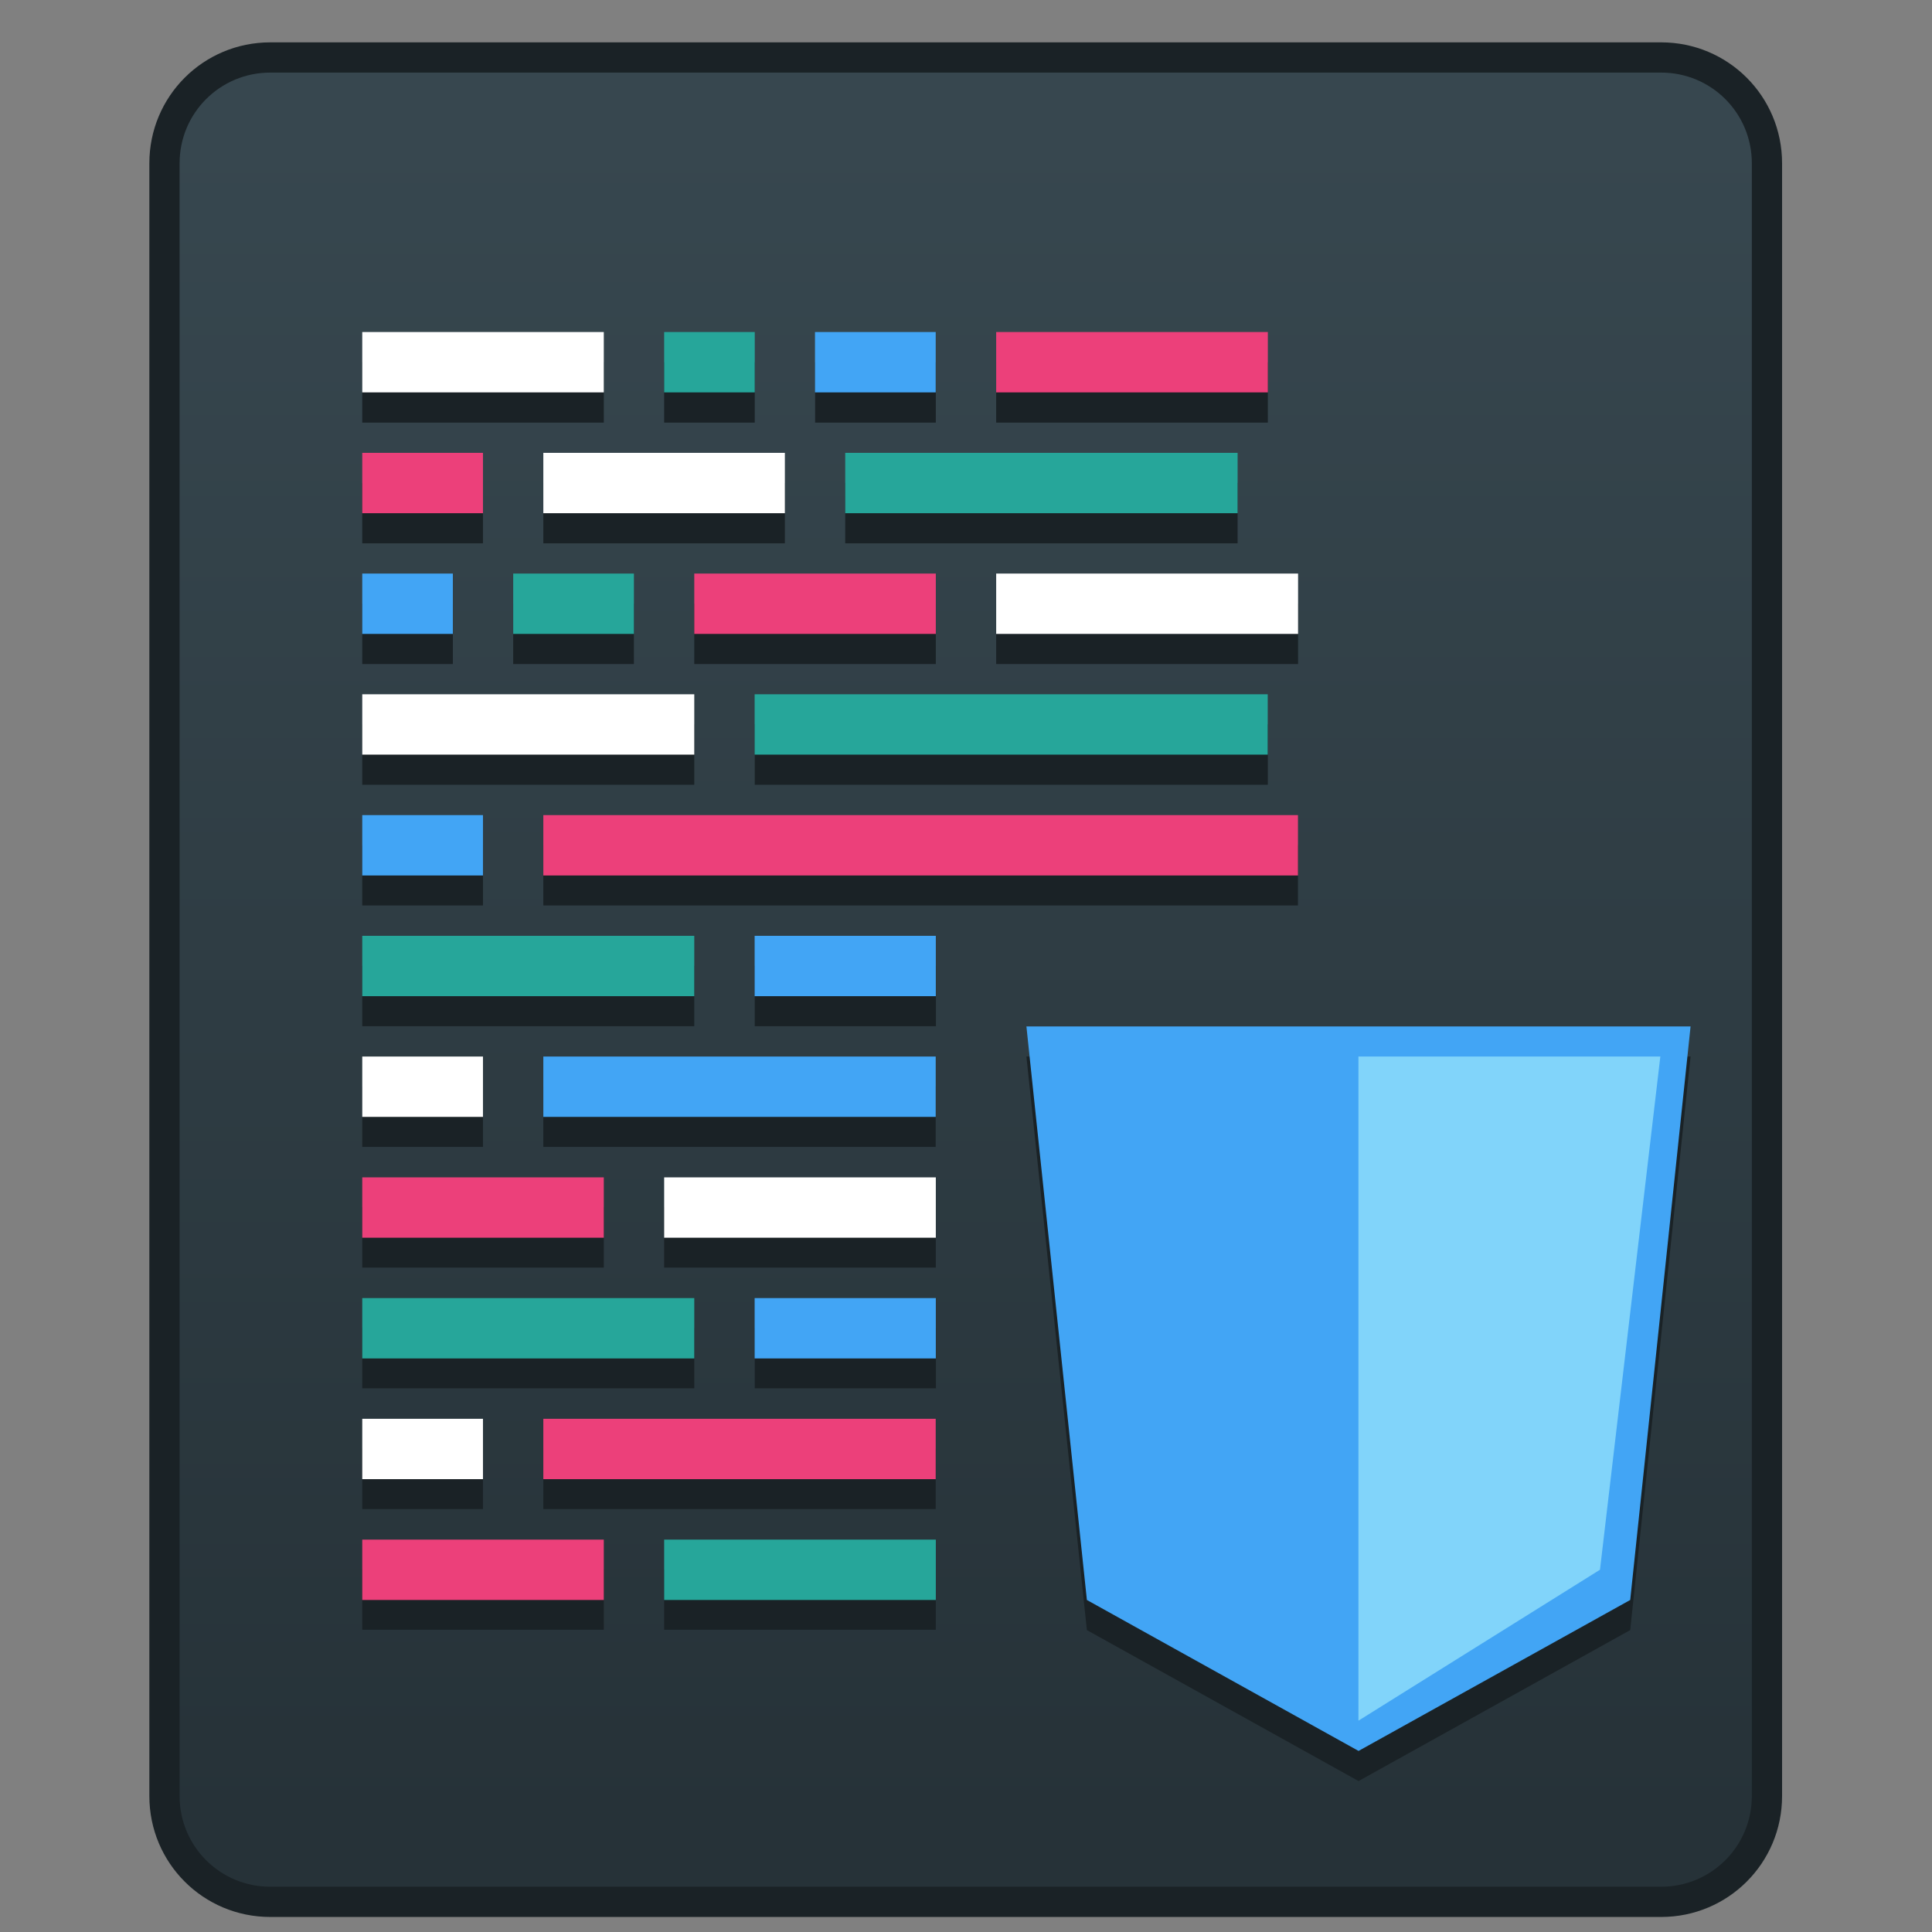 <?xml version="1.0" encoding="UTF-8" standalone="no"?>
<!-- Created with Inkscape (http://www.inkscape.org/) -->

<svg
   xmlns:dc="http://purl.org/dc/elements/1.1/"
   xmlns:cc="http://creativecommons.org/ns#"
   xmlns:rdf="http://www.w3.org/1999/02/22-rdf-syntax-ns#"
   xmlns:svg="http://www.w3.org/2000/svg"
   xmlns="http://www.w3.org/2000/svg"
   xmlns:xlink="http://www.w3.org/1999/xlink"
   xmlns:sodipodi="http://sodipodi.sourceforge.net/DTD/sodipodi-0.dtd"
   xmlns:inkscape="http://www.inkscape.org/namespaces/inkscape"
   width="64"
   height="64"
   viewBox="0 0 16.933 16.933"
   version="1.1"
   id="svg1399"
   inkscape:version="0.92.4 5da689c313, 2019-01-14"
   sodipodi:docname="text-css.svg">
  <rect x="0" y="0" width="16.933" height="16.933" fill="#808080" stroke="none"/>
  <defs
     id="defs1393">
    <linearGradient
       gradientTransform="translate(-92,8)"
       inkscape:collect="always"
       xlink:href="#linearGradient1500-3"
       id="linearGradient1149"
       x1="86"
       y1="308.65"
       x2="86"
       y2="252.65"
       gradientUnits="userSpaceOnUse" />
    <linearGradient
       id="linearGradient1500-3"
       inkscape:collect="always">
      <stop
         id="stop1496-6"
         offset="0"
         style="stop-color:#263238;stop-opacity:1" />
      <stop
         id="stop1498-0"
         offset="1"
         style="stop-color:#37474f;stop-opacity:1" />
    </linearGradient>
  </defs>
  <sodipodi:namedview
     id="base"
     pagecolor="#ffffff"
     bordercolor="#666666"
     borderopacity="1.0"
     inkscape:pageopacity="0.0"
     inkscape:pageshadow="2"
     inkscape:zoom="5.6"
     inkscape:cx="21.078727"
     inkscape:cy="15.063955"
     inkscape:document-units="px"
     inkscape:current-layer="layer1"
     showgrid="false"
     inkscape:showpageshadow="false"
     units="px"
     inkscape:window-width="1920"
     inkscape:window-height="1049"
     inkscape:window-x="0"
     inkscape:window-y="0"
     inkscape:window-maximized="1" />
  <g
     inkscape:label="Capa 1"
     inkscape:groupmode="layer"
     id="layer1"
     transform="translate(0,-280.067)">
    <g
       id="g1850"
       transform="translate(11.54,-3.756)">
      <g
         transform="matrix(0.265,0,0,0.265,-1.486,215.917)"
         id="g1769">
        <path
           sodipodi:nodetypes="sssssssss"
           inkscape:connector-curvature="0"
           style="opacity:1;vector-effect:none;fill:#1a2226;fill-opacity:1;stroke:none;stroke-width:2;stroke-linecap:round;stroke-linejoin:round;stroke-miterlimit:4;stroke-dasharray:none;stroke-dashoffset:0;stroke-opacity:1"
           d="m -29,257.65 h 46 c 2.216,0 4,1.784 4,4 v 54 c 0,2.216 -1.784,4 -4,4 h -46 c -2.216,0 -4,-1.784 -4,-4 v -54 c 0,-2.216 1.784,-4 4,-4 z"
           id="rect971" />
        <path
           sodipodi:nodetypes="sssssssss"
           inkscape:connector-curvature="0"
           style="opacity:1;vector-effect:none;fill:url(#linearGradient1149);fill-opacity:1.0;stroke:none;stroke-width:2;stroke-linecap:round;stroke-linejoin:round;stroke-miterlimit:4;stroke-dasharray:none;stroke-dashoffset:0;stroke-opacity:1"
           d="m -29,258.65 h 46 c 1.662,0 3,1.338 3,3 v 54 c 0,1.662 -1.338,3 -3,3 h -46 c -1.662,0 -3,-1.338 -3,-3 v -54 c 0,-1.662 1.338,-3 3,-3 z"
           id="rect971-2" />
      </g>
      <path
         sodipodi:nodetypes="ccccccccccccccccccccccccccccccccccccccccccccccccccccccccccccccccccccccccccccccccccccccccccccccccccccccccccccccccccccccccccccccccccccccccccccccccccccccccccccccccccccccccccccccccccccccc"
         inkscape:connector-curvature="0"
         id="rect1001-4"
         d="m -8.365,286.998 v 0.529 h 2.117 v -0.529 z m 2.646,0 v 0.529 h 0.794 v -0.529 z m 1.323,0 v 0.529 h 1.058 v -0.529 z m 1.587,0 v 0.529 h 2.381 v -0.529 z m -5.556,1.058 v 0.529 h 1.058 v -0.529 z m 1.587,0 v 0.529 h 2.117 v -0.529 z m 2.646,0 v 0.529 h 0.265 1.058 0.529 1.587 v -0.529 H -2.28 -2.809 -3.867 Z m -4.233,1.058 v 0.529 h 0.794 v -0.529 z m 1.323,0 v 0.529 h 1.058 v -0.529 z m 1.587,0 v 0.529 h 2.117 v -0.529 z m 2.646,0 v 0.529 h 0.529 1.852 0.265 v -0.529 h -0.265 -1.852 z m -5.556,1.058 v 0.529 h 2.91 v -0.529 z m 3.44,0 v 0.529 h 0.529 0.529 0.529 2.381 0.529 v -0.529 h -0.529 -2.381 -0.529 -0.529 z m -3.44,1.058 v 0.529 h 1.058 v -0.529 z m 1.587,0 v 0.529 h 2.117 0.529 1.323 0.529 1.587 0.529 v -0.529 h -0.529 -1.587 -0.529 -1.323 -0.529 z m -1.587,1.058 v 0.529 h 2.91 v -0.529 z m 3.44,0 v 0.529 h 0.265 0.794 0.529 v -0.529 h -0.529 -0.794 z m -3.44,1.058 v 0.529 h 1.058 v -0.529 z m 1.587,0 v 0.529 h 2.381 0.529 0.529 v -0.529 h -0.529 -0.529 z m -1.587,1.058 v 0.529 h 2.117 v -0.529 z m 2.646,0 v 0.529 h 1.058 1.323 v -0.529 h -1.323 z m -2.646,1.058 v 0.529 h 2.91 v -0.529 z m 3.44,0 v 0.529 h 0.265 0.794 0.529 v -0.529 h -0.529 -0.794 z m -3.44,1.058 v 0.529 h 1.058 v -0.529 z m 1.587,0 v 0.529 h 2.381 0.529 0.529 v -0.529 h -0.529 -0.529 z m -1.587,1.058 v 0.529 h 2.117 v -0.529 z m 2.646,0 v 0.529 h 1.058 1.323 v -0.529 h -1.323 z"
         style="opacity:1;vector-effect:none;fill:#1a2226;fill-opacity:1;stroke:none;stroke-width:0.529;stroke-linecap:round;stroke-linejoin:round;stroke-miterlimit:4;stroke-dasharray:none;stroke-dashoffset:0;stroke-opacity:1" />
      <path
         id="path1121"
         d="m -8.365,286.733 v 0.529 h 2.117 v -0.529 z"
         style="opacity:1;vector-effect:none;fill:#ffffff;fill-opacity:1;stroke:none;stroke-width:0.529;stroke-linecap:round;stroke-linejoin:round;stroke-miterlimit:4;stroke-dasharray:none;stroke-dashoffset:0;stroke-opacity:1"
         inkscape:connector-curvature="0" />
      <path
         id="path1119"
         d="m -5.719,286.733 v 0.529 h 0.794 v -0.529 z"
         style="opacity:1;vector-effect:none;fill:#26a69a;fill-opacity:1;stroke:none;stroke-width:0.529;stroke-linecap:round;stroke-linejoin:round;stroke-miterlimit:4;stroke-dasharray:none;stroke-dashoffset:0;stroke-opacity:1"
         inkscape:connector-curvature="0" />
      <path
         id="path1117"
         d="m -4.397,286.733 v 0.529 h 1.058 v -0.529 z"
         style="opacity:1;vector-effect:none;fill:#42a5f5;fill-opacity:1;stroke:none;stroke-width:0.529;stroke-linecap:round;stroke-linejoin:round;stroke-miterlimit:4;stroke-dasharray:none;stroke-dashoffset:0;stroke-opacity:1"
         inkscape:connector-curvature="0" />
      <path
         id="path1115"
         d="m -2.809,286.733 v 0.529 h 2.381 v -0.529 z"
         style="opacity:1;vector-effect:none;fill:#ec407a;fill-opacity:1;stroke:none;stroke-width:0.529;stroke-linecap:round;stroke-linejoin:round;stroke-miterlimit:4;stroke-dasharray:none;stroke-dashoffset:0;stroke-opacity:1"
         inkscape:connector-curvature="0" />
      <path
         id="path1113"
         d="m -8.365,287.792 v 0.529 h 1.058 v -0.529 z"
         style="opacity:1;vector-effect:none;fill:#ec407a;fill-opacity:1;stroke:none;stroke-width:0.529;stroke-linecap:round;stroke-linejoin:round;stroke-miterlimit:4;stroke-dasharray:none;stroke-dashoffset:0;stroke-opacity:1"
         inkscape:connector-curvature="0" />
      <path
         id="path1111"
         d="m -6.778,287.792 v 0.529 h 2.117 v -0.529 z"
         style="opacity:1;vector-effect:none;fill:#ffffff;fill-opacity:1;stroke:none;stroke-width:0.529;stroke-linecap:round;stroke-linejoin:round;stroke-miterlimit:4;stroke-dasharray:none;stroke-dashoffset:0;stroke-opacity:1"
         inkscape:connector-curvature="0" />
      <path
         id="path1109"
         d="m -4.132,287.792 v 0.529 h 0.265 1.058 0.529 1.587 v -0.529 H -2.28 -2.809 -3.867 Z"
         style="opacity:1;vector-effect:none;fill:#26a69a;fill-opacity:1;stroke:none;stroke-width:0.529;stroke-linecap:round;stroke-linejoin:round;stroke-miterlimit:4;stroke-dasharray:none;stroke-dashoffset:0;stroke-opacity:1"
         inkscape:connector-curvature="0" />
      <path
         id="path1107"
         d="m -8.365,288.85 v 0.529 h 0.794 v -0.529 z"
         style="opacity:1;vector-effect:none;fill:#42a5f5;fill-opacity:1;stroke:none;stroke-width:0.529;stroke-linecap:round;stroke-linejoin:round;stroke-miterlimit:4;stroke-dasharray:none;stroke-dashoffset:0;stroke-opacity:1"
         inkscape:connector-curvature="0" />
      <path
         id="path1105"
         d="m -7.042,288.85 v 0.529 h 1.058 v -0.529 z"
         style="opacity:1;vector-effect:none;fill:#26a69a;fill-opacity:1;stroke:none;stroke-width:0.529;stroke-linecap:round;stroke-linejoin:round;stroke-miterlimit:4;stroke-dasharray:none;stroke-dashoffset:0;stroke-opacity:1"
         inkscape:connector-curvature="0" />
      <path
         id="path1103"
         d="m -5.455,288.85 v 0.529 h 2.117 v -0.529 z"
         style="opacity:1;vector-effect:none;fill:#ec407a;fill-opacity:1;stroke:none;stroke-width:0.529;stroke-linecap:round;stroke-linejoin:round;stroke-miterlimit:4;stroke-dasharray:none;stroke-dashoffset:0;stroke-opacity:1"
         inkscape:connector-curvature="0" />
      <path
         id="path1101"
         d="m -2.809,288.85 v 0.529 h 0.529 1.852 0.265 v -0.529 h -0.265 -1.852 z"
         style="opacity:1;vector-effect:none;fill:#ffffff;fill-opacity:1;stroke:none;stroke-width:0.529;stroke-linecap:round;stroke-linejoin:round;stroke-miterlimit:4;stroke-dasharray:none;stroke-dashoffset:0;stroke-opacity:1"
         inkscape:connector-curvature="0" />
      <path
         id="path1099"
         d="m -8.365,289.908 v 0.529 h 2.91 v -0.529 z"
         style="opacity:1;vector-effect:none;fill:#ffffff;fill-opacity:1;stroke:none;stroke-width:0.529;stroke-linecap:round;stroke-linejoin:round;stroke-miterlimit:4;stroke-dasharray:none;stroke-dashoffset:0;stroke-opacity:1"
         inkscape:connector-curvature="0" />
      <path
         id="path1097"
         d="m -4.926,289.908 v 0.529 h 0.529 0.529 0.529 2.381 0.529 v -0.529 h -0.529 -2.381 -0.529 -0.529 z"
         style="opacity:1;vector-effect:none;fill:#26a69a;fill-opacity:1;stroke:none;stroke-width:0.529;stroke-linecap:round;stroke-linejoin:round;stroke-miterlimit:4;stroke-dasharray:none;stroke-dashoffset:0;stroke-opacity:1"
         inkscape:connector-curvature="0" />
      <path
         id="path1095"
         d="m -8.365,290.967 v 0.529 h 1.058 v -0.529 z"
         style="opacity:1;vector-effect:none;fill:#42a5f5;fill-opacity:1;stroke:none;stroke-width:0.529;stroke-linecap:round;stroke-linejoin:round;stroke-miterlimit:4;stroke-dasharray:none;stroke-dashoffset:0;stroke-opacity:1"
         inkscape:connector-curvature="0" />
      <path
         id="path1093"
         d="m -6.778,290.967 v 0.529 h 2.117 0.529 1.323 0.529 1.587 0.529 v -0.529 h -0.529 -1.587 -0.529 -1.323 -0.529 z"
         style="opacity:1;vector-effect:none;fill:#ec407a;fill-opacity:1;stroke:none;stroke-width:0.529;stroke-linecap:round;stroke-linejoin:round;stroke-miterlimit:4;stroke-dasharray:none;stroke-dashoffset:0;stroke-opacity:1"
         inkscape:connector-curvature="0" />
      <path
         id="path1091"
         d="m -8.365,292.025 v 0.529 h 2.91 v -0.529 z"
         style="opacity:1;vector-effect:none;fill:#26a69a;fill-opacity:1;stroke:none;stroke-width:0.529;stroke-linecap:round;stroke-linejoin:round;stroke-miterlimit:4;stroke-dasharray:none;stroke-dashoffset:0;stroke-opacity:1"
         inkscape:connector-curvature="0" />
      <path
         id="path1089"
         d="m -4.926,292.025 v 0.529 h 0.265 0.794 0.529 v -0.529 h -0.529 -0.794 z"
         style="opacity:1;vector-effect:none;fill:#42a5f5;fill-opacity:1;stroke:none;stroke-width:0.529;stroke-linecap:round;stroke-linejoin:round;stroke-miterlimit:4;stroke-dasharray:none;stroke-dashoffset:0;stroke-opacity:1"
         inkscape:connector-curvature="0" />
      <path
         id="path1087"
         d="m -8.365,293.083 v 0.529 h 1.058 v -0.529 z"
         style="opacity:1;vector-effect:none;fill:#ffffff;fill-opacity:1;stroke:none;stroke-width:0.529;stroke-linecap:round;stroke-linejoin:round;stroke-miterlimit:4;stroke-dasharray:none;stroke-dashoffset:0;stroke-opacity:1"
         inkscape:connector-curvature="0" />
      <path
         id="path1085"
         d="m -6.778,293.083 v 0.529 h 2.381 0.529 0.529 v -0.529 h -0.529 -0.529 z"
         style="opacity:1;vector-effect:none;fill:#42a5f5;fill-opacity:1;stroke:none;stroke-width:0.529;stroke-linecap:round;stroke-linejoin:round;stroke-miterlimit:4;stroke-dasharray:none;stroke-dashoffset:0;stroke-opacity:1"
         inkscape:connector-curvature="0" />
      <path
         id="path1083"
         d="m -8.365,294.142 v 0.529 h 2.117 v -0.529 z"
         style="opacity:1;vector-effect:none;fill:#ec407a;fill-opacity:1;stroke:none;stroke-width:0.529;stroke-linecap:round;stroke-linejoin:round;stroke-miterlimit:4;stroke-dasharray:none;stroke-dashoffset:0;stroke-opacity:1"
         inkscape:connector-curvature="0" />
      <path
         id="path1081"
         d="m -5.719,294.142 v 0.529 h 1.058 1.323 v -0.529 h -1.323 z"
         style="opacity:1;vector-effect:none;fill:#ffffff;fill-opacity:1;stroke:none;stroke-width:0.529;stroke-linecap:round;stroke-linejoin:round;stroke-miterlimit:4;stroke-dasharray:none;stroke-dashoffset:0;stroke-opacity:1"
         inkscape:connector-curvature="0" />
      <path
         id="path1079"
         d="m -8.365,295.2 v 0.529 h 2.91 v -0.529 z"
         style="opacity:1;vector-effect:none;fill:#26a69a;fill-opacity:1;stroke:none;stroke-width:0.529;stroke-linecap:round;stroke-linejoin:round;stroke-miterlimit:4;stroke-dasharray:none;stroke-dashoffset:0;stroke-opacity:1"
         inkscape:connector-curvature="0" />
      <path
         id="path1077"
         d="m -4.926,295.2 v 0.529 h 0.265 0.794 0.529 v -0.529 h -0.529 -0.794 z"
         style="opacity:1;vector-effect:none;fill:#42a5f5;fill-opacity:1;stroke:none;stroke-width:0.529;stroke-linecap:round;stroke-linejoin:round;stroke-miterlimit:4;stroke-dasharray:none;stroke-dashoffset:0;stroke-opacity:1"
         inkscape:connector-curvature="0" />
      <path
         id="path1075"
         d="m -8.365,296.258 v 0.529 h 1.058 v -0.529 z"
         style="opacity:1;vector-effect:none;fill:#ffffff;fill-opacity:1;stroke:none;stroke-width:0.529;stroke-linecap:round;stroke-linejoin:round;stroke-miterlimit:4;stroke-dasharray:none;stroke-dashoffset:0;stroke-opacity:1"
         inkscape:connector-curvature="0" />
      <path
         id="path1073"
         d="m -6.778,296.258 v 0.529 h 2.381 0.529 0.529 v -0.529 h -0.529 -0.529 z"
         style="opacity:1;vector-effect:none;fill:#ec407a;fill-opacity:1;stroke:none;stroke-width:0.529;stroke-linecap:round;stroke-linejoin:round;stroke-miterlimit:4;stroke-dasharray:none;stroke-dashoffset:0;stroke-opacity:1"
         inkscape:connector-curvature="0" />
      <path
         id="path1071"
         d="m -8.365,297.317 v 0.529 h 2.117 v -0.529 z"
         style="opacity:1;vector-effect:none;fill:#ec407a;fill-opacity:1;stroke:none;stroke-width:0.529;stroke-linecap:round;stroke-linejoin:round;stroke-miterlimit:4;stroke-dasharray:none;stroke-dashoffset:0;stroke-opacity:1"
         inkscape:connector-curvature="0" />
      <path
         id="rect1001"
         d="m -5.719,297.317 v 0.529 h 1.058 1.323 v -0.529 h -1.323 z"
         style="opacity:1;vector-effect:none;fill:#26a69a;fill-opacity:1;stroke:none;stroke-width:0.529;stroke-linecap:round;stroke-linejoin:round;stroke-miterlimit:4;stroke-dasharray:none;stroke-dashoffset:0;stroke-opacity:1"
         inkscape:connector-curvature="0" />
      <path
         style="fill:#1a2226;fill-opacity:1;fill-rule:evenodd;stroke:none;stroke-width:0.488px;stroke-linecap:butt;stroke-linejoin:miter;stroke-opacity:1"
         d="m -2.544,293.083 h 5.821 l -0.529,5.027 -2.381,1.323 -2.381,-1.323 z"
         id="path4782-2-6-9"
         inkscape:connector-curvature="0"
         sodipodi:nodetypes="cccccc" />
      <path
         style="fill:#42a5f5;fill-opacity:1;fill-rule:evenodd;stroke:none;stroke-width:0.488px;stroke-linecap:butt;stroke-linejoin:miter;stroke-opacity:1"
         d="m -2.544,292.819 h 5.821 l -0.529,5.027 -2.381,1.323 -2.381,-1.323 z"
         id="path4782-2-6"
         inkscape:connector-curvature="0"
         sodipodi:nodetypes="cccccc" />
      <path
         style="fill:#81d4fa;fill-opacity:1;fill-rule:evenodd;stroke:none;stroke-width:0.488px;stroke-linecap:butt;stroke-linejoin:miter;stroke-opacity:1"
         d="M 0.366,293.083 H 3.012 l -0.529,4.498 -2.117,1.323 z"
         id="path4799-9-2"
         inkscape:connector-curvature="0"
         sodipodi:nodetypes="ccccc" />
    </g>
  </g>
</svg>
